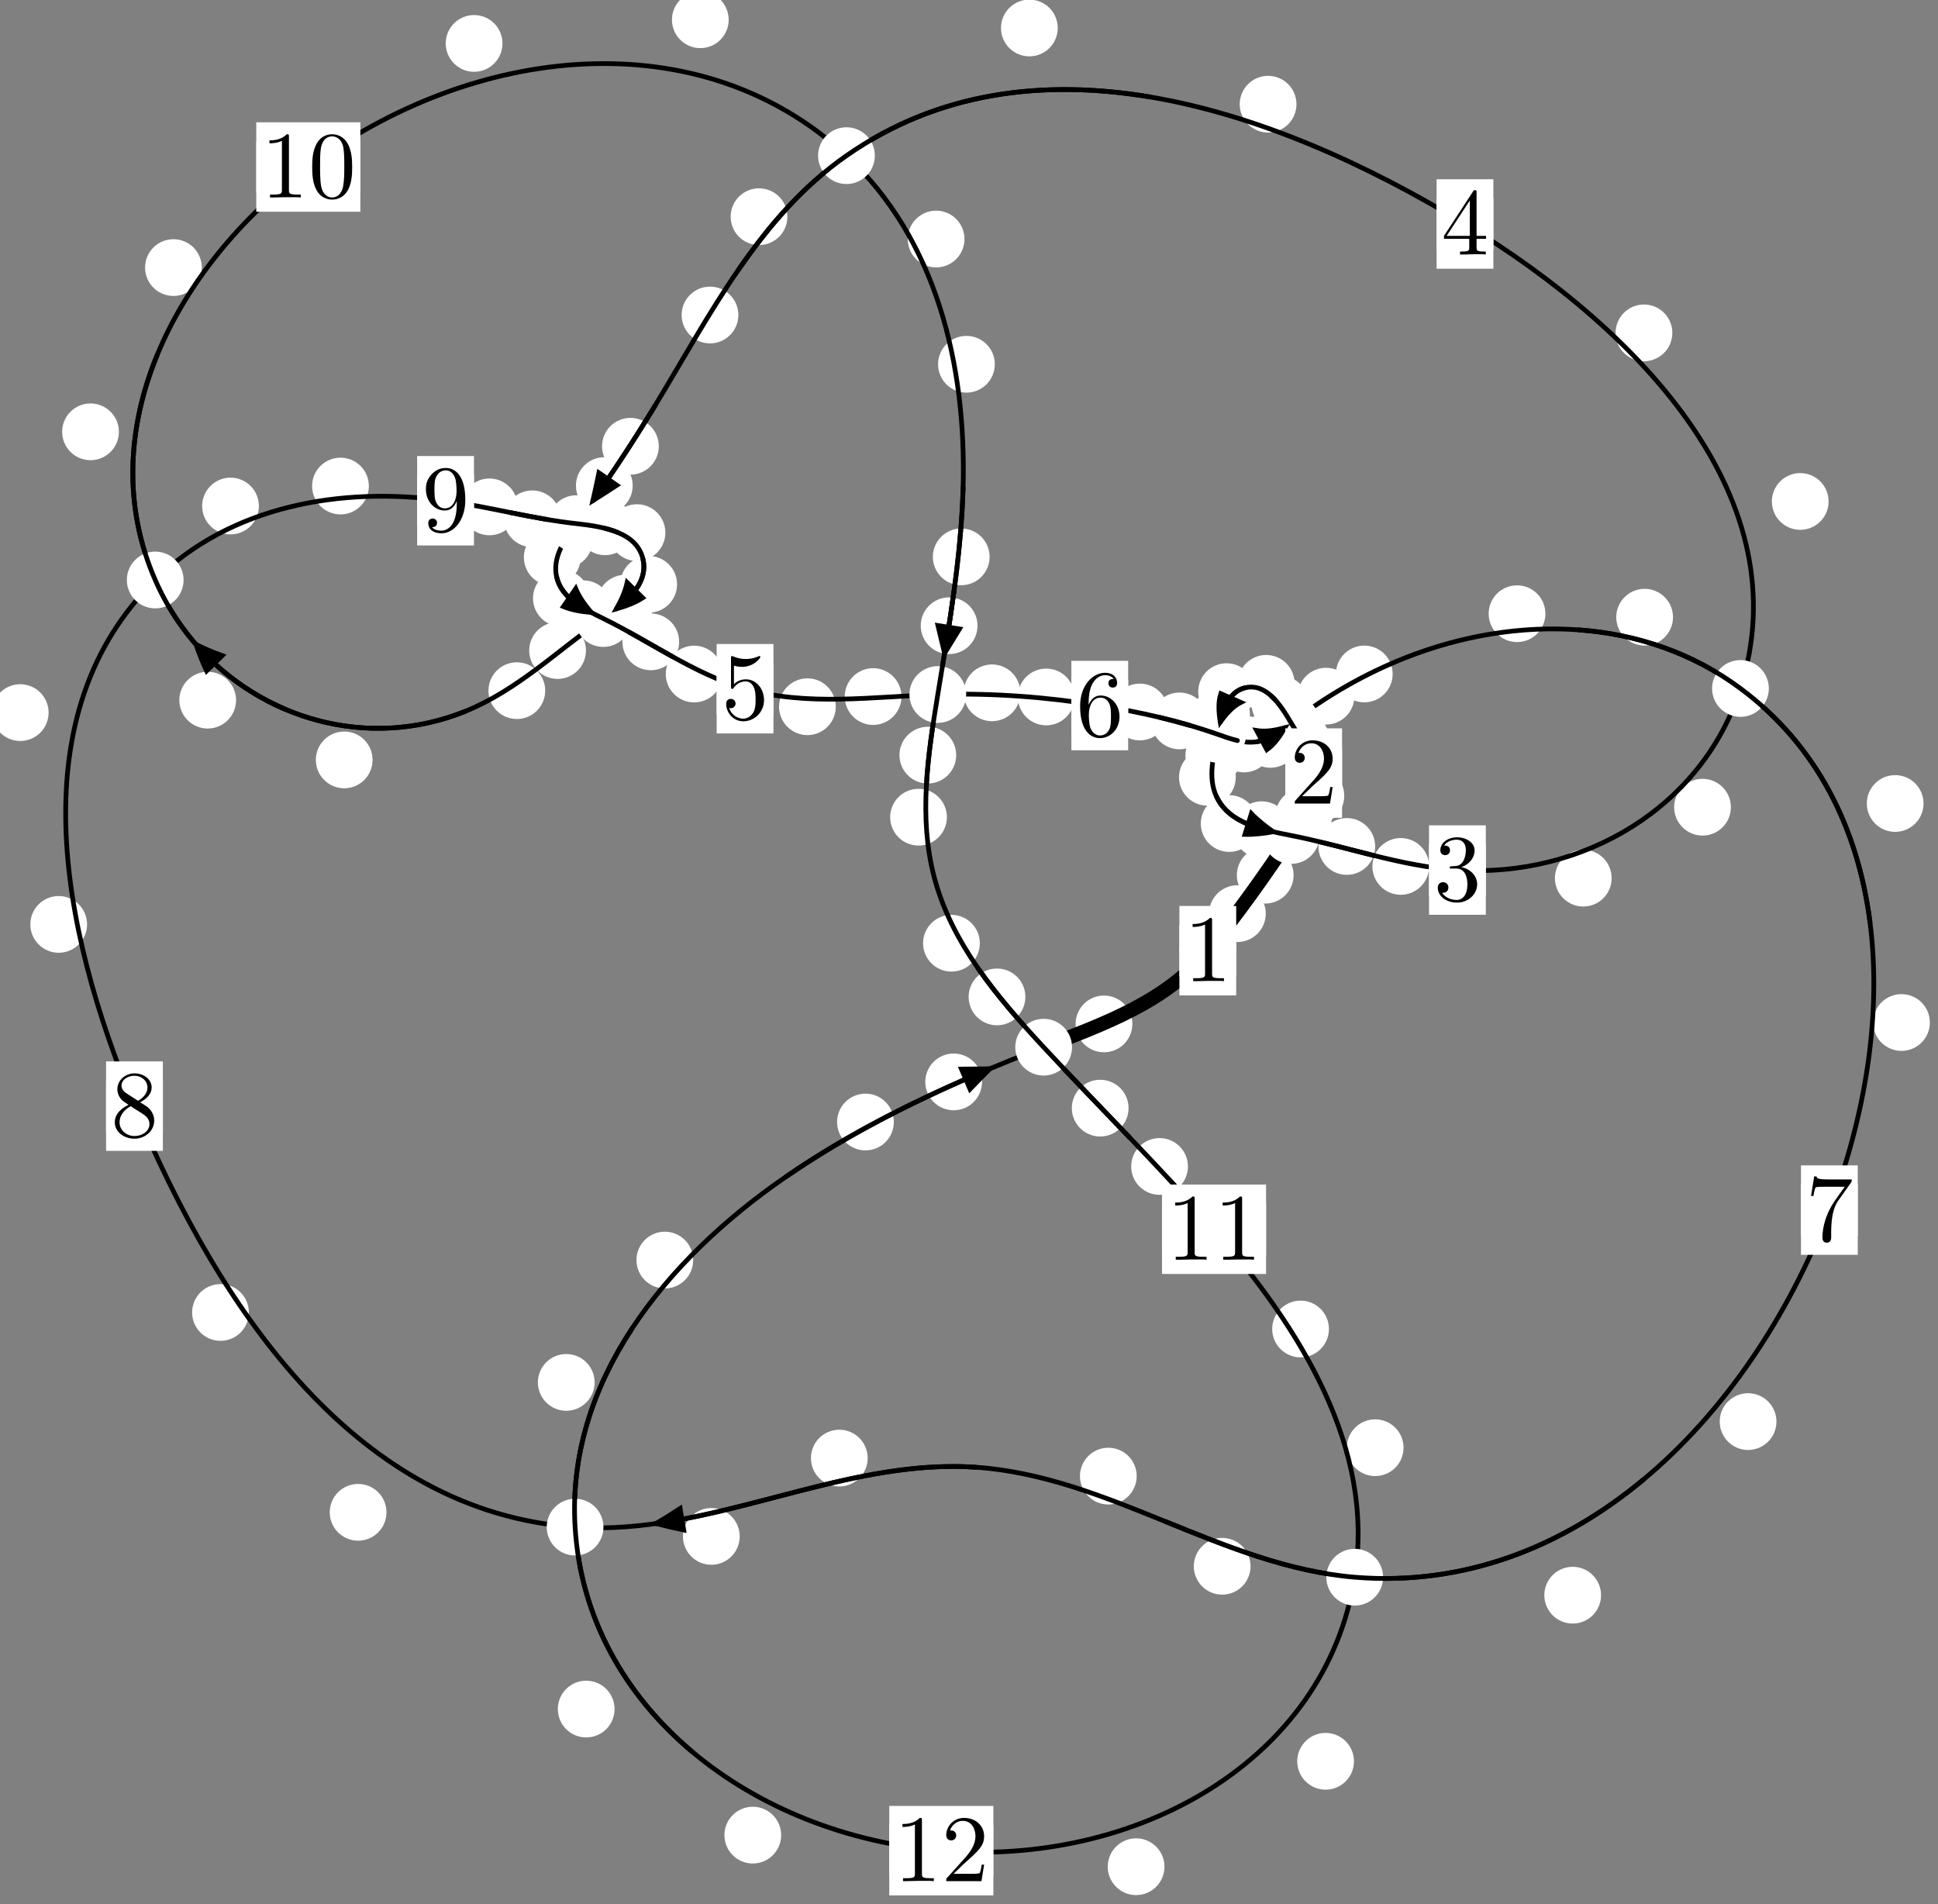 <?xml version="1.0"?>
<!-- Created by MetaPost 1.999 on 2021.07.06:0009 -->
<svg version="1.1" xmlns="http://www.w3.org/2000/svg" xmlns:xlink="http://www.w3.org/1999/xlink" width="204.133" height="200.542" viewBox="0 0 204.133 200.542">
<rect x="0" y="0" width="204.133" height="200.542" fill="#808080" stroke="none"/>
<!-- Original BoundingBox: -136.857269 -111.632538 67.275589 88.909241 -->
  <defs>
    <g transform="scale(0.01,0.01)" id="GLYPHcmr10_48">
      <path style="fill-rule: evenodd;" d="M460 -320C460 -400,455 -480,420 -554C374 -650,292 -666,250 -666C190 -666,117 -640,76 -547C44 -478,39 -400,39 -320C39 -245,43 -155,84 -79C127 2,200 22,249 22C303 22,379 1,423 -94C455 -163,460 -241,460 -320M249 -0C210 -0,151 -25,133 -121C122 -181,122 -273,122 -332C122 -396,122 -462,130 -516C149 -635,224 -644,249 -644C282 -644,348 -626,367 -527C377 -471,377 -395,377 -332C377 -257,377 -189,366 -125C351 -30,294 -0,249 -0"></path>
    </g>
    <g transform="scale(0.01,0.01)" id="GLYPHcmr10_49">
      <path style="fill-rule: evenodd;" d="M294 -640C294 -664,294 -666,271 -666C209 -602,121 -602,89 -602L89 -571C109 -571,168 -571,220 -597L220 -79C220 -43,217 -31,127 -31L95 -31L95 -0L257 -0L130 -3L217 -3L257 -3L297 -3L384 -3L419 -0L419 -31L387 -31C297 -31,294 -42,294 -79"></path>
    </g>
    <g transform="scale(0.01,0.01)" id="GLYPHcmr10_50">
      <path style="fill-rule: evenodd;" d="M127 -77L233 -180C389 -318,449 -372,449 -472C449 -586,359 -666,237 -666C124 -666,50 -574,50 -485C50 -429,100 -429,103 -429C120 -429,155 -441,155 -482C155 -508,137 -534,102 -534C94 -534,92 -534,89 -533C112 -598,166 -635,224 -635C315 -635,358 -554,358 -472C358 -392,308 -313,253 -251L61 -37C50 -26,50 -24,50 -0L421 -0L449 -174L424 -174C419 -144,412 -100,402 -85C395 -77,329 -77,307 -77"></path>
    </g>
    <g transform="scale(0.01,0.01)" id="GLYPHcmr10_51">
      <path style="fill-rule: evenodd;" d="M290 -352C372 -379,430 -449,430 -528C430 -610,342 -666,246 -666C145 -666,69 -606,69 -530C69 -497,91 -478,120 -478C151 -478,171 -500,171 -529C171 -579,124 -579,109 -579C140 -628,206 -641,242 -641C283 -641,338 -619,338 -529C338 -517,336 -459,310 -415C280 -367,246 -364,221 -363C213 -362,189 -360,182 -360C174 -359,167 -358,167 -348C167 -337,174 -337,191 -337L235 -337C317 -337,354 -269,354 -171C354 -35,285 -6,241 -6C198 -6,123 -23,88 -82C123 -77,154 -99,154 -137C154 -173,127 -193,98 -193C74 -193,42 -179,42 -135C42 -44,135 22,244 22C366 22,457 -69,457 -171C457 -253,394 -331,290 -352"></path>
    </g>
    <g transform="scale(0.01,0.01)" id="GLYPHcmr10_52">
      <path style="fill-rule: evenodd;" d="M294 -165L294 -78C294 -42,292 -31,218 -31L197 -31L197 -0L332 -0L238 -3L290 -3L332 -3L374 -3L427 -3L468 -0L468 -31L447 -31C373 -31,371 -42,371 -78L371 -165L471 -165L471 -196L371 -196L371 -651C371 -671,371 -677,355 -677C346 -677,343 -677,335 -665L28 -196L28 -165M300 -196L56 -196L300 -569"></path>
    </g>
    <g transform="scale(0.01,0.01)" id="GLYPHcmr10_53">
      <path style="fill-rule: evenodd;" d="M449 -201C449 -320,367 -420,259 -420C211 -420,168 -404,132 -369L132 -564C152 -558,185 -551,217 -551C340 -551,410 -642,410 -655C410 -661,407 -666,400 -666C399 -666,397 -666,392 -663C372 -654,323 -634,256 -634C216 -634,170 -641,123 -662C115 -665,113 -665,111 -665C101 -665,101 -657,101 -641L101 -345C101 -327,101 -319,115 -319C122 -319,124 -322,128 -328C139 -344,176 -398,257 -398C309 -398,334 -352,342 -334C358 -297,360 -258,360 -208C360 -173,360 -113,336 -71C312 -32,275 -6,229 -6C156 -6,99 -59,82 -118C85 -117,88 -116,99 -116C132 -116,149 -141,149 -165C149 -189,132 -214,99 -214C85 -214,50 -207,50 -161C50 -75,119 22,231 22C347 22,449 -74,449 -201"></path>
    </g>
    <g transform="scale(0.01,0.01)" id="GLYPHcmr10_54">
      <path style="fill-rule: evenodd;" d="M132 -328L132 -352C132 -605,256 -641,307 -641C331 -641,373 -635,395 -601C380 -601,340 -601,340 -556C340 -525,364 -510,386 -510C402 -510,432 -519,432 -558C432 -618,388 -666,305 -666C177 -666,42 -537,42 -316C42 -49,158 22,251 22C362 22,457 -72,457 -204C457 -331,368 -427,257 -427C189 -427,152 -376,132 -328M251 -6C188 -6,158 -66,152 -81C134 -128,134 -208,134 -226C134 -304,166 -404,256 -404C272 -404,318 -404,349 -342C367 -305,367 -254,367 -205C367 -157,367 -107,350 -71C320 -11,274 -6,251 -6"></path>
    </g>
    <g transform="scale(0.01,0.01)" id="GLYPHcmr10_55">
      <path style="fill-rule: evenodd;" d="M476 -609C485 -621,485 -623,485 -644L242 -644C120 -644,118 -657,114 -676L89 -676L56 -470L81 -470C84 -486,93 -549,106 -561C113 -567,191 -567,204 -567L411 -567C400 -551,321 -442,299 -409C209 -274,176 -135,176 -33C176 -23,176 22,222 22C268 22,268 -23,268 -33L268 -84C268 -139,271 -194,279 -248C283 -271,297 -357,341 -419"></path>
    </g>
    <g transform="scale(0.01,0.01)" id="GLYPHcmr10_56">
      <path style="fill-rule: evenodd;" d="M163 -457C117 -487,113 -521,113 -538C113 -599,178 -641,249 -641C322 -641,386 -589,386 -517C386 -460,347 -412,287 -377M309 -362C381 -399,430 -451,430 -517C430 -609,341 -666,250 -666C150 -666,69 -592,69 -499C69 -481,71 -436,113 -389C124 -377,161 -352,186 -335C128 -306,42 -250,42 -151C42 -45,144 22,249 22C362 22,457 -61,457 -168C457 -204,446 -249,408 -291C389 -312,373 -322,309 -362M209 -320L332 -242C360 -223,407 -193,407 -132C407 -58,332 -6,250 -6C164 -6,92 -68,92 -151C92 -209,124 -273,209 -320"></path>
    </g>
    <g transform="scale(0.01,0.01)" id="GLYPHcmr10_57">
      <path style="fill-rule: evenodd;" d="M367 -318L367 -286C367 -52,263 -6,205 -6C188 -6,134 -8,107 -42C151 -42,159 -71,159 -88C159 -119,135 -134,113 -134C97 -134,67 -125,67 -86C67 -19,121 22,206 22C335 22,457 -114,457 -329C457 -598,342 -666,253 -666C198 -666,149 -648,106 -603C65 -558,42 -516,42 -441C42 -316,130 -218,242 -218C303 -218,344 -260,367 -318M243 -241C227 -241,181 -241,150 -304C132 -341,132 -391,132 -440C132 -494,132 -541,153 -578C180 -628,218 -641,253 -641C299 -641,332 -607,349 -562C361 -530,365 -467,365 -421C365 -338,331 -241,243 -241"></path>
    </g>
  </defs>
  <path d="M133.326 96.229C133.326 95.436,133.011 94.676,132.451 94.116C131.89 93.555,131.13 93.24,130.337 93.24C129.545 93.24,128.785 93.555,128.224 94.116C127.664 94.676,127.349 95.436,127.349 96.229C127.349 97.022,127.664 97.782,128.224 98.342C128.785 98.903,129.545 99.218,130.337 99.218C131.13 99.218,131.89 98.903,132.451 98.342C133.011 97.782,133.326 97.022,133.326 96.229Z" style="fill: rgb(100%,100%,100%);stroke: none;"></path>
  <path d="M130.209 100.131C130.209 99.338,129.894 98.578,129.334 98.018C128.773 97.457,128.013 97.142,127.22 97.142C126.428 97.142,125.667 97.457,125.107 98.018C124.546 98.578,124.232 99.338,124.232 100.131C124.232 100.924,124.546 101.684,125.107 102.244C125.667 102.805,126.428 103.12,127.22 103.12C128.013 103.12,128.773 102.805,129.334 102.244C129.894 101.684,130.209 100.924,130.209 100.131Z" style="fill: rgb(100%,100%,100%);stroke: none;"></path>
  <path d="M140.304 85.988C140.304 85.195,139.989 84.435,139.429 83.874C138.868 83.314,138.108 82.999,137.315 82.999C136.523 82.999,135.762 83.314,135.202 83.874C134.641 84.435,134.327 85.195,134.327 85.988C134.327 86.78,134.641 87.541,135.202 88.101C135.762 88.662,136.523 88.977,137.315 88.977C138.108 88.977,138.868 88.662,139.429 88.101C139.989 87.541,140.304 86.78,140.304 85.988Z" style="fill: rgb(100%,100%,100%);stroke: none;"></path>
  <path d="M136.256 92.181C136.256 91.388,135.941 90.628,135.381 90.067C134.82 89.507,134.06 89.192,133.267 89.192C132.475 89.192,131.715 89.507,131.154 90.067C130.594 90.628,130.279 91.388,130.279 92.181C130.279 92.973,130.594 93.733,131.154 94.294C131.715 94.854,132.475 95.169,133.267 95.169C134.06 95.169,134.82 94.854,135.381 94.294C135.941 93.733,136.256 92.973,136.256 92.181Z" style="fill: rgb(100%,100%,100%);stroke: none;"></path>
  <path d="M141.169 79.474C141.169 78.681,140.854 77.921,140.294 77.36C139.733 76.8,138.973 76.485,138.18 76.485C137.388 76.485,136.628 76.8,136.067 77.36C135.507 77.921,135.192 78.681,135.192 79.474C135.192 80.266,135.507 81.027,136.067 81.587C136.628 82.148,137.388 82.462,138.18 82.462C138.973 82.462,139.733 82.148,140.294 81.587C140.854 81.027,141.169 80.266,141.169 79.474Z" style="fill: rgb(100%,100%,100%);stroke: none;"></path>
  <path d="M141.593 83.818C141.593 83.025,141.279 82.265,140.718 81.705C140.158 81.144,139.397 80.829,138.605 80.829C137.812 80.829,137.052 81.144,136.491 81.705C135.931 82.265,135.616 83.025,135.616 83.818C135.616 84.611,135.931 85.371,136.491 85.931C137.052 86.492,137.812 86.807,138.605 86.807C139.397 86.807,140.158 86.492,140.718 85.931C141.279 85.371,141.593 84.611,141.593 83.818Z" style="fill: rgb(100%,100%,100%);stroke: none;"></path>
  <path d="M137.813 74.144C137.813 73.351,137.498 72.591,136.938 72.031C136.377 71.47,135.617 71.155,134.825 71.155C134.032 71.155,133.272 71.47,132.711 72.031C132.151 72.591,131.836 73.351,131.836 74.144C131.836 74.937,132.151 75.697,132.711 76.257C133.272 76.818,134.032 77.133,134.825 77.133C135.617 77.133,136.377 76.818,136.938 76.257C137.498 75.697,137.813 74.937,137.813 74.144Z" style="fill: rgb(100%,100%,100%);stroke: none;"></path>
  <path d="M139.977 77.832C139.977 77.04,139.662 76.28,139.102 75.719C138.541 75.159,137.781 74.844,136.988 74.844C136.196 74.844,135.436 75.159,134.875 75.719C134.315 76.28,134 77.04,134 77.832C134 78.625,134.315 79.385,134.875 79.946C135.436 80.506,136.196 80.821,136.988 80.821C137.781 80.821,138.541 80.506,139.102 79.946C139.662 79.385,139.977 78.625,139.977 77.832Z" style="fill: rgb(100%,100%,100%);stroke: none;"></path>
  <path d="M132.189 72.848C132.189 72.056,131.874 71.296,131.314 70.735C130.753 70.175,129.993 69.86,129.2 69.86C128.408 69.86,127.648 70.175,127.087 70.735C126.527 71.296,126.212 72.056,126.212 72.848C126.212 73.641,126.527 74.401,127.087 74.962C127.648 75.522,128.408 75.837,129.2 75.837C129.993 75.837,130.753 75.522,131.314 74.962C131.874 74.401,132.189 73.641,132.189 72.848Z" style="fill: rgb(100%,100%,100%);stroke: none;"></path>
  <path d="M136.358 71.974C136.358 71.181,136.043 70.421,135.483 69.861C134.922 69.3,134.162 68.985,133.37 68.985C132.577 68.985,131.817 69.3,131.256 69.861C130.696 70.421,130.381 71.181,130.381 71.974C130.381 72.767,130.696 73.527,131.256 74.087C131.817 74.648,132.577 74.963,133.37 74.963C134.162 74.963,134.922 74.648,135.483 74.087C136.043 73.527,136.358 72.767,136.358 71.974Z" style="fill: rgb(100%,100%,100%);stroke: none;"></path>
  <path d="M130.839 79.557C130.839 78.765,130.525 78.005,129.964 77.444C129.404 76.884,128.643 76.569,127.851 76.569C127.058 76.569,126.298 76.884,125.737 77.444C125.177 78.005,124.862 78.765,124.862 79.557C124.862 80.35,125.177 81.11,125.737 81.671C126.298 82.231,127.058 82.546,127.851 82.546C128.643 82.546,129.404 82.231,129.964 81.671C130.525 81.11,130.839 80.35,130.839 79.557Z" style="fill: rgb(100%,100%,100%);stroke: none;"></path>
  <path d="M131.654 75.219C131.654 74.427,131.339 73.666,130.779 73.106C130.218 72.546,129.458 72.231,128.665 72.231C127.873 72.231,127.112 72.546,126.552 73.106C125.991 73.666,125.676 74.427,125.676 75.219C125.676 76.012,125.991 76.772,126.552 77.333C127.112 77.893,127.873 78.208,128.665 78.208C129.458 78.208,130.218 77.893,130.779 77.333C131.339 76.772,131.654 76.012,131.654 75.219Z" style="fill: rgb(100%,100%,100%);stroke: none;"></path>
  <path d="M132.46 86.738C132.46 85.946,132.145 85.185,131.584 84.625C131.024 84.064,130.264 83.75,129.471 83.75C128.678 83.75,127.918 84.064,127.358 84.625C126.797 85.185,126.482 85.946,126.482 86.738C126.482 87.531,126.797 88.291,127.358 88.852C127.918 89.412,128.678 89.727,129.471 89.727C130.264 89.727,131.024 89.412,131.584 88.852C132.145 88.291,132.46 87.531,132.46 86.738Z" style="fill: rgb(100%,100%,100%);stroke: none;"></path>
  <path d="M130.165 81.866C130.165 81.074,129.85 80.314,129.289 79.753C128.729 79.193,127.969 78.878,127.176 78.878C126.383 78.878,125.623 79.193,125.063 79.753C124.502 80.314,124.187 81.074,124.187 81.866C124.187 82.659,124.502 83.419,125.063 83.98C125.623 84.54,126.383 84.855,127.176 84.855C127.969 84.855,128.729 84.54,129.289 83.98C129.85 83.419,130.165 82.659,130.165 81.866Z" style="fill: rgb(100%,100%,100%);stroke: none;"></path>
  <path d="M144.85 89.154C144.85 88.361,144.535 87.601,143.974 87.041C143.414 86.48,142.654 86.165,141.861 86.165C141.068 86.165,140.308 86.48,139.748 87.041C139.187 87.601,138.872 88.361,138.872 89.154C138.872 89.947,139.187 90.707,139.748 91.267C140.308 91.828,141.068 92.143,141.861 92.143C142.654 92.143,143.414 91.828,143.974 91.267C144.535 90.707,144.85 89.947,144.85 89.154Z" style="fill: rgb(100%,100%,100%);stroke: none;"></path>
  <path d="M135.882 87.388C135.882 86.596,135.567 85.836,135.007 85.275C134.446 84.715,133.686 84.4,132.893 84.4C132.101 84.4,131.341 84.715,130.78 85.275C130.22 85.836,129.905 86.596,129.905 87.388C129.905 88.181,130.22 88.941,130.78 89.502C131.341 90.062,132.101 90.377,132.893 90.377C133.686 90.377,134.446 90.062,135.007 89.502C135.567 88.941,135.882 88.181,135.882 87.388Z" style="fill: rgb(100%,100%,100%);stroke: none;"></path>
  <path d="M169.759 92.491C169.759 91.699,169.444 90.938,168.883 90.378C168.323 89.817,167.563 89.502,166.77 89.502C165.977 89.502,165.217 89.817,164.657 90.378C164.096 90.938,163.781 91.699,163.781 92.491C163.781 93.284,164.096 94.044,164.657 94.605C165.217 95.165,165.977 95.48,166.77 95.48C167.563 95.48,168.323 95.165,168.883 94.605C169.444 94.044,169.759 93.284,169.759 92.491Z" style="fill: rgb(100%,100%,100%);stroke: none;"></path>
  <path d="M150.533 91.256C150.533 90.463,150.218 89.703,149.658 89.142C149.097 88.582,148.337 88.267,147.544 88.267C146.752 88.267,145.992 88.582,145.431 89.142C144.871 89.703,144.556 90.463,144.556 91.256C144.556 92.048,144.871 92.809,145.431 93.369C145.992 93.93,146.752 94.244,147.544 94.244C148.337 94.244,149.097 93.93,149.658 93.369C150.218 92.809,150.533 92.048,150.533 91.256Z" style="fill: rgb(100%,100%,100%);stroke: none;"></path>
  <path d="M192.609 52.817C192.609 52.024,192.295 51.264,191.734 50.703C191.174 50.143,190.413 49.828,189.621 49.828C188.828 49.828,188.068 50.143,187.507 50.703C186.947 51.264,186.632 52.024,186.632 52.817C186.632 53.609,186.947 54.37,187.507 54.93C188.068 55.491,188.828 55.805,189.621 55.805C190.413 55.805,191.174 55.491,191.734 54.93C192.295 54.37,192.609 53.609,192.609 52.817Z" style="fill: rgb(100%,100%,100%);stroke: none;"></path>
  <path d="M182.318 85.02C182.318 84.227,182.003 83.467,181.442 82.906C180.882 82.346,180.122 82.031,179.329 82.031C178.536 82.031,177.776 82.346,177.216 82.906C176.655 83.467,176.34 84.227,176.34 85.02C176.34 85.812,176.655 86.572,177.216 87.133C177.776 87.693,178.536 88.008,179.329 88.008C180.122 88.008,180.882 87.693,181.442 87.133C182.003 86.572,182.318 85.812,182.318 85.02Z" style="fill: rgb(100%,100%,100%);stroke: none;"></path>
  <path d="M136.559 10.976C136.559 10.184,136.244 9.423,135.684 8.863C135.123 8.302,134.363 7.988,133.57 7.988C132.778 7.988,132.017 8.302,131.457 8.863C130.896 9.423,130.581 10.184,130.581 10.976C130.581 11.769,130.896 12.529,131.457 13.09C132.017 13.65,132.778 13.965,133.57 13.965C134.363 13.965,135.123 13.65,135.684 13.09C136.244 12.529,136.559 11.769,136.559 10.976Z" style="fill: rgb(100%,100%,100%);stroke: none;"></path>
  <path d="M176.151 35.06C176.151 34.267,175.836 33.507,175.276 32.947C174.715 32.386,173.955 32.071,173.162 32.071C172.37 32.071,171.609 32.386,171.049 32.947C170.488 33.507,170.173 34.267,170.173 35.06C170.173 35.853,170.488 36.613,171.049 37.173C171.609 37.734,172.37 38.049,173.162 38.049C173.955 38.049,174.715 37.734,175.276 37.173C175.836 36.613,176.151 35.853,176.151 35.06Z" style="fill: rgb(100%,100%,100%);stroke: none;"></path>
  <path d="M82.938 22.824C82.938 22.031,82.624 21.271,82.063 20.71C81.503 20.15,80.742 19.835,79.95 19.835C79.157 19.835,78.397 20.15,77.836 20.71C77.276 21.271,76.961 22.031,76.961 22.824C76.961 23.616,77.276 24.377,77.836 24.937C78.397 25.498,79.157 25.812,79.95 25.812C80.742 25.812,81.503 25.498,82.063 24.937C82.624 24.377,82.938 23.616,82.938 22.824Z" style="fill: rgb(100%,100%,100%);stroke: none;"></path>
  <path d="M111.414 2.948C111.414 2.155,111.099 1.395,110.538 0.834C109.978 0.274,109.218 -0.041,108.425 -0.041C107.632 -0.041,106.872 0.274,106.312 0.834C105.751 1.395,105.436 2.155,105.436 2.948C105.436 3.74,105.751 4.5,106.312 5.061C106.872 5.621,107.632 5.936,108.425 5.936C109.218 5.936,109.978 5.621,110.538 5.061C111.099 4.5,111.414 3.74,111.414 2.948Z" style="fill: rgb(100%,100%,100%);stroke: none;"></path>
  <path d="M69.393 47.002C69.393 46.21,69.078 45.45,68.518 44.889C67.957 44.329,67.197 44.014,66.404 44.014C65.612 44.014,64.852 44.329,64.291 44.889C63.731 45.45,63.416 46.21,63.416 47.002C63.416 47.795,63.731 48.555,64.291 49.116C64.852 49.676,65.612 49.991,66.404 49.991C67.197 49.991,67.957 49.676,68.518 49.116C69.078 48.555,69.393 47.795,69.393 47.002Z" style="fill: rgb(100%,100%,100%);stroke: none;"></path>
  <path d="M77.774 33.179C77.774 32.386,77.459 31.626,76.898 31.066C76.338 30.505,75.578 30.19,74.785 30.19C73.992 30.19,73.232 30.505,72.672 31.066C72.111 31.626,71.796 32.386,71.796 33.179C71.796 33.972,72.111 34.732,72.672 35.292C73.232 35.853,73.992 36.168,74.785 36.168C75.578 36.168,76.338 35.853,76.898 35.292C77.459 34.732,77.774 33.972,77.774 33.179Z" style="fill: rgb(100%,100%,100%);stroke: none;"></path>
  <path d="M62.449 56.843C62.449 56.05,62.134 55.29,61.574 54.729C61.013 54.169,60.253 53.854,59.46 53.854C58.668 53.854,57.907 54.169,57.347 54.729C56.787 55.29,56.472 56.05,56.472 56.843C56.472 57.635,56.787 58.395,57.347 58.956C57.907 59.516,58.668 59.831,59.46 59.831C60.253 59.831,61.013 59.516,61.574 58.956C62.134 58.395,62.449 57.635,62.449 56.843Z" style="fill: rgb(100%,100%,100%);stroke: none;"></path>
  <path d="M66.642 51.147C66.642 50.354,66.327 49.594,65.767 49.034C65.206 48.473,64.446 48.158,63.653 48.158C62.861 48.158,62.101 48.473,61.54 49.034C60.98 49.594,60.665 50.354,60.665 51.147C60.665 51.94,60.98 52.7,61.54 53.26C62.101 53.821,62.861 54.136,63.653 54.136C64.446 54.136,65.206 53.821,65.767 53.26C66.327 52.7,66.642 51.94,66.642 51.147Z" style="fill: rgb(100%,100%,100%);stroke: none;"></path>
  <path d="M62.121 63.008C62.121 62.216,61.806 61.455,61.245 60.895C60.685 60.335,59.925 60.02,59.132 60.02C58.339 60.02,57.579 60.335,57.019 60.895C56.458 61.455,56.143 62.216,56.143 63.008C56.143 63.801,56.458 64.561,57.019 65.122C57.579 65.682,58.339 65.997,59.132 65.997C59.925 65.997,60.685 65.682,61.245 65.122C61.806 64.561,62.121 63.801,62.121 63.008Z" style="fill: rgb(100%,100%,100%);stroke: none;"></path>
  <path d="M61.158 58.707C61.158 57.914,60.843 57.154,60.283 56.594C59.722 56.033,58.962 55.718,58.17 55.718C57.377 55.718,56.617 56.033,56.056 56.594C55.496 57.154,55.181 57.914,55.181 58.707C55.181 59.5,55.496 60.26,56.056 60.82C56.617 61.381,57.377 61.696,58.17 61.696C58.962 61.696,59.722 61.381,60.283 60.82C60.843 60.26,61.158 59.5,61.158 58.707Z" style="fill: rgb(100%,100%,100%);stroke: none;"></path>
  <path d="M71.536 67.603C71.536 66.81,71.221 66.05,70.661 65.49C70.1 64.929,69.34 64.614,68.548 64.614C67.755 64.614,66.995 64.929,66.434 65.49C65.874 66.05,65.559 66.81,65.559 67.603C65.559 68.396,65.874 69.156,66.434 69.716C66.995 70.277,67.755 70.592,68.548 70.592C69.34 70.592,70.1 70.277,70.661 69.716C71.221 69.156,71.536 68.396,71.536 67.603Z" style="fill: rgb(100%,100%,100%);stroke: none;"></path>
  <path d="M64.433 64.115C64.433 63.323,64.118 62.562,63.558 62.002C62.997 61.441,62.237 61.127,61.444 61.127C60.652 61.127,59.891 61.441,59.331 62.002C58.771 62.562,58.456 63.323,58.456 64.115C58.456 64.908,58.771 65.668,59.331 66.229C59.891 66.789,60.652 67.104,61.444 67.104C62.237 67.104,62.997 66.789,63.558 66.229C64.118 65.668,64.433 64.908,64.433 64.115Z" style="fill: rgb(100%,100%,100%);stroke: none;"></path>
  <path d="M88.036 74.436C88.036 73.643,87.721 72.883,87.161 72.323C86.601 71.762,85.84 71.447,85.048 71.447C84.255 71.447,83.495 71.762,82.934 72.323C82.374 72.883,82.059 73.643,82.059 74.436C82.059 75.229,82.374 75.989,82.934 76.549C83.495 77.11,84.255 77.425,85.048 77.425C85.84 77.425,86.601 77.11,87.161 76.549C87.721 75.989,88.036 75.229,88.036 74.436Z" style="fill: rgb(100%,100%,100%);stroke: none;"></path>
  <path d="M76.104 70.993C76.104 70.201,75.79 69.441,75.229 68.88C74.669 68.32,73.908 68.005,73.116 68.005C72.323 68.005,71.563 68.32,71.002 68.88C70.442 69.441,70.127 70.201,70.127 70.993C70.127 71.786,70.442 72.546,71.002 73.107C71.563 73.667,72.323 73.982,73.116 73.982C73.908 73.982,74.669 73.667,75.229 73.107C75.79 72.546,76.104 71.786,76.104 70.993Z" style="fill: rgb(100%,100%,100%);stroke: none;"></path>
  <path d="M107.479 72.972C107.479 72.179,107.164 71.419,106.604 70.858C106.043 70.298,105.283 69.983,104.491 69.983C103.698 69.983,102.938 70.298,102.377 70.858C101.817 71.419,101.502 72.179,101.502 72.972C101.502 73.764,101.817 74.524,102.377 75.085C102.938 75.645,103.698 75.96,104.491 75.96C105.283 75.96,106.043 75.645,106.604 75.085C107.164 74.524,107.479 73.764,107.479 72.972Z" style="fill: rgb(100%,100%,100%);stroke: none;"></path>
  <path d="M94.956 73.365C94.956 72.573,94.641 71.812,94.08 71.252C93.52 70.692,92.76 70.377,91.967 70.377C91.174 70.377,90.414 70.692,89.853 71.252C89.293 71.812,88.978 72.573,88.978 73.365C88.978 74.158,89.293 74.918,89.853 75.479C90.414 76.039,91.174 76.354,91.967 76.354C92.76 76.354,93.52 76.039,94.08 75.479C94.641 74.918,94.956 74.158,94.956 73.365Z" style="fill: rgb(100%,100%,100%);stroke: none;"></path>
  <path d="M123.047 74.99C123.047 74.197,122.732 73.437,122.172 72.877C121.611 72.316,120.851 72.001,120.058 72.001C119.266 72.001,118.505 72.316,117.945 72.877C117.384 73.437,117.07 74.197,117.07 74.99C117.07 75.783,117.384 76.543,117.945 77.103C118.505 77.664,119.266 77.979,120.058 77.979C120.851 77.979,121.611 77.664,122.172 77.103C122.732 76.543,123.047 75.783,123.047 74.99Z" style="fill: rgb(100%,100%,100%);stroke: none;"></path>
  <path d="M113.189 73.407C113.189 72.615,112.874 71.854,112.313 71.294C111.753 70.734,110.993 70.419,110.2 70.419C109.407 70.419,108.647 70.734,108.087 71.294C107.526 71.854,107.211 72.615,107.211 73.407C107.211 74.2,107.526 74.96,108.087 75.521C108.647 76.081,109.407 76.396,110.2 76.396C110.993 76.396,111.753 76.081,112.313 75.521C112.874 74.96,113.189 74.2,113.189 73.407Z" style="fill: rgb(100%,100%,100%);stroke: none;"></path>
  <path d="M132.62 77.824C132.62 77.031,132.305 76.271,131.745 75.711C131.184 75.15,130.424 74.835,129.632 74.835C128.839 74.835,128.079 75.15,127.518 75.711C126.958 76.271,126.643 77.031,126.643 77.824C126.643 78.617,126.958 79.377,127.518 79.937C128.079 80.498,128.839 80.813,129.632 80.813C130.424 80.813,131.184 80.498,131.745 79.937C132.305 79.377,132.62 78.617,132.62 77.824Z" style="fill: rgb(100%,100%,100%);stroke: none;"></path>
  <path d="M127.224 75.93C127.224 75.137,126.909 74.377,126.348 73.817C125.788 73.256,125.028 72.941,124.235 72.941C123.442 72.941,122.682 73.256,122.122 73.817C121.561 74.377,121.246 75.137,121.246 75.93C121.246 76.723,121.561 77.483,122.122 78.044C122.682 78.604,123.442 78.919,124.235 78.919C125.028 78.919,125.788 78.604,126.348 78.044C126.909 77.483,127.224 76.723,127.224 75.93Z" style="fill: rgb(100%,100%,100%);stroke: none;"></path>
  <path d="M136.805 77.875C136.805 77.082,136.49 76.322,135.929 75.762C135.369 75.201,134.609 74.886,133.816 74.886C133.023 74.886,132.263 75.201,131.703 75.762C131.142 76.322,130.827 77.082,130.827 77.875C130.827 78.668,131.142 79.428,131.703 79.988C132.263 80.549,133.023 80.864,133.816 80.864C134.609 80.864,135.369 80.549,135.929 79.988C136.49 79.428,136.805 78.668,136.805 77.875Z" style="fill: rgb(100%,100%,100%);stroke: none;"></path>
  <path d="M134.023 78.36C134.023 77.567,133.708 76.807,133.147 76.246C132.587 75.686,131.827 75.371,131.034 75.371C130.241 75.371,129.481 75.686,128.921 76.246C128.36 76.807,128.045 77.567,128.045 78.36C128.045 79.152,128.36 79.913,128.921 80.473C129.481 81.034,130.241 81.348,131.034 81.348C131.827 81.348,132.587 81.034,133.147 80.473C133.708 79.913,134.023 79.152,134.023 78.36Z" style="fill: rgb(100%,100%,100%);stroke: none;"></path>
  <path d="M142.664 73.324C142.664 72.532,142.349 71.772,141.788 71.211C141.228 70.651,140.468 70.336,139.675 70.336C138.882 70.336,138.122 70.651,137.562 71.211C137.001 71.772,136.686 72.532,136.686 73.324C136.686 74.117,137.001 74.877,137.562 75.438C138.122 75.998,138.882 76.313,139.675 76.313C140.468 76.313,141.228 75.998,141.788 75.438C142.349 74.877,142.664 74.117,142.664 73.324Z" style="fill: rgb(100%,100%,100%);stroke: none;"></path>
  <path d="M137.903 76.982C137.903 76.189,137.588 75.429,137.028 74.868C136.467 74.308,135.707 73.993,134.914 73.993C134.122 73.993,133.361 74.308,132.801 74.868C132.241 75.429,131.926 76.189,131.926 76.982C131.926 77.774,132.241 78.534,132.801 79.095C133.361 79.655,134.122 79.97,134.914 79.97C135.707 79.97,136.467 79.655,137.028 79.095C137.588 78.534,137.903 77.774,137.903 76.982Z" style="fill: rgb(100%,100%,100%);stroke: none;"></path>
  <path d="M162.78 64.639C162.78 63.847,162.465 63.086,161.905 62.526C161.344 61.965,160.584 61.651,159.791 61.651C158.999 61.651,158.239 61.965,157.678 62.526C157.118 63.086,156.803 63.847,156.803 64.639C156.803 65.432,157.118 66.192,157.678 66.753C158.239 67.313,158.999 67.628,159.791 67.628C160.584 67.628,161.344 67.313,161.905 66.753C162.465 66.192,162.78 65.432,162.78 64.639Z" style="fill: rgb(100%,100%,100%);stroke: none;"></path>
  <path d="M146.691 70.986C146.691 70.193,146.376 69.433,145.816 68.873C145.255 68.312,144.495 67.997,143.703 67.997C142.91 67.997,142.15 68.312,141.589 68.873C141.029 69.433,140.714 70.193,140.714 70.986C140.714 71.779,141.029 72.539,141.589 73.099C142.15 73.66,142.91 73.975,143.703 73.975C144.495 73.975,145.255 73.66,145.816 73.099C146.376 72.539,146.691 71.779,146.691 70.986Z" style="fill: rgb(100%,100%,100%);stroke: none;"></path>
  <path d="M202.61 84.629C202.61 83.837,202.295 83.076,201.735 82.516C201.174 81.955,200.414 81.64,199.621 81.64C198.829 81.64,198.069 81.955,197.508 82.516C196.948 83.076,196.633 83.837,196.633 84.629C196.633 85.422,196.948 86.182,197.508 86.743C198.069 87.303,198.829 87.618,199.621 87.618C200.414 87.618,201.174 87.303,201.735 86.743C202.295 86.182,202.61 85.422,202.61 84.629Z" style="fill: rgb(100%,100%,100%);stroke: none;"></path>
  <path d="M176.221 65.008C176.221 64.215,175.906 63.455,175.345 62.895C174.785 62.334,174.025 62.019,173.232 62.019C172.439 62.019,171.679 62.334,171.119 62.895C170.558 63.455,170.243 64.215,170.243 65.008C170.243 65.801,170.558 66.561,171.119 67.121C171.679 67.682,172.439 67.997,173.232 67.997C174.025 67.997,174.785 67.682,175.345 67.121C175.906 66.561,176.221 65.801,176.221 65.008Z" style="fill: rgb(100%,100%,100%);stroke: none;"></path>
  <path d="M187.117 149.731C187.117 148.938,186.802 148.178,186.242 147.617C185.681 147.057,184.921 146.742,184.128 146.742C183.336 146.742,182.576 147.057,182.015 147.617C181.455 148.178,181.14 148.938,181.14 149.731C181.14 150.523,181.455 151.284,182.015 151.844C182.576 152.404,183.336 152.719,184.128 152.719C184.921 152.719,185.681 152.404,186.242 151.844C186.802 151.284,187.117 150.523,187.117 149.731Z" style="fill: rgb(100%,100%,100%);stroke: none;"></path>
  <path d="M203.276 107.697C203.276 106.904,202.961 106.144,202.4 105.583C201.84 105.023,201.08 104.708,200.287 104.708C199.494 104.708,198.734 105.023,198.174 105.583C197.613 106.144,197.298 106.904,197.298 107.697C197.298 108.489,197.613 109.249,198.174 109.81C198.734 110.37,199.494 110.685,200.287 110.685C201.08 110.685,201.84 110.37,202.4 109.81C202.961 109.249,203.276 108.489,203.276 107.697Z" style="fill: rgb(100%,100%,100%);stroke: none;"></path>
  <path d="M131.722 164.969C131.722 164.177,131.407 163.416,130.847 162.856C130.286 162.296,129.526 161.981,128.734 161.981C127.941 161.981,127.181 162.296,126.62 162.856C126.06 163.416,125.745 164.177,125.745 164.969C125.745 165.762,126.06 166.522,126.62 167.083C127.181 167.643,127.941 167.958,128.734 167.958C129.526 167.958,130.286 167.643,130.847 167.083C131.407 166.522,131.722 165.762,131.722 164.969Z" style="fill: rgb(100%,100%,100%);stroke: none;"></path>
  <path d="M168.643 168.014C168.643 167.222,168.329 166.461,167.768 165.901C167.208 165.34,166.447 165.025,165.655 165.025C164.862 165.025,164.102 165.34,163.541 165.901C162.981 166.461,162.666 167.222,162.666 168.014C162.666 168.807,162.981 169.567,163.541 170.128C164.102 170.688,164.862 171.003,165.655 171.003C166.447 171.003,167.208 170.688,167.768 170.128C168.329 169.567,168.643 168.807,168.643 168.014Z" style="fill: rgb(100%,100%,100%);stroke: none;"></path>
  <path d="M91.394 153.575C91.394 152.782,91.079 152.022,90.519 151.461C89.958 150.901,89.198 150.586,88.405 150.586C87.613 150.586,86.853 150.901,86.292 151.461C85.732 152.022,85.417 152.782,85.417 153.575C85.417 154.367,85.732 155.127,86.292 155.688C86.853 156.248,87.613 156.563,88.405 156.563C89.198 156.563,89.958 156.248,90.519 155.688C91.079 155.127,91.394 154.367,91.394 153.575Z" style="fill: rgb(100%,100%,100%);stroke: none;"></path>
  <path d="M119.73 155.472C119.73 154.68,119.416 153.919,118.855 153.359C118.295 152.798,117.534 152.484,116.742 152.484C115.949 152.484,115.189 152.798,114.628 153.359C114.068 153.919,113.753 154.68,113.753 155.472C113.753 156.265,114.068 157.025,114.628 157.586C115.189 158.146,115.949 158.461,116.742 158.461C117.534 158.461,118.295 158.146,118.855 157.586C119.416 157.025,119.73 156.265,119.73 155.472Z" style="fill: rgb(100%,100%,100%);stroke: none;"></path>
  <path d="M40.709 159.286C40.709 158.493,40.394 157.733,39.834 157.172C39.273 156.612,38.513 156.297,37.721 156.297C36.928 156.297,36.168 156.612,35.607 157.172C35.047 157.733,34.732 158.493,34.732 159.286C34.732 160.078,35.047 160.838,35.607 161.399C36.168 161.959,36.928 162.274,37.721 162.274C38.513 162.274,39.273 161.959,39.834 161.399C40.394 160.838,40.709 160.078,40.709 159.286Z" style="fill: rgb(100%,100%,100%);stroke: none;"></path>
  <path d="M77.915 161.823C77.915 161.03,77.6 160.27,77.039 159.709C76.479 159.149,75.719 158.834,74.926 158.834C74.133 158.834,73.373 159.149,72.813 159.709C72.252 160.27,71.937 161.03,71.937 161.823C71.937 162.615,72.252 163.375,72.813 163.936C73.373 164.496,74.133 164.811,74.926 164.811C75.719 164.811,76.479 164.496,77.039 163.936C77.6 163.375,77.915 162.615,77.915 161.823Z" style="fill: rgb(100%,100%,100%);stroke: none;"></path>
  <path d="M9.172 97.361C9.172 96.569,8.857 95.809,8.296 95.248C7.736 94.688,6.976 94.373,6.183 94.373C5.39 94.373,4.63 94.688,4.07 95.248C3.509 95.809,3.194 96.569,3.194 97.361C3.194 98.154,3.509 98.914,4.07 99.475C4.63 100.035,5.39 100.35,6.183 100.35C6.976 100.35,7.736 100.035,8.296 99.475C8.857 98.914,9.172 98.154,9.172 97.361Z" style="fill: rgb(100%,100%,100%);stroke: none;"></path>
  <path d="M26.214 138.237C26.214 137.444,25.899 136.684,25.338 136.123C24.778 135.563,24.018 135.248,23.225 135.248C22.432 135.248,21.672 135.563,21.112 136.123C20.551 136.684,20.236 137.444,20.236 138.237C20.236 139.029,20.551 139.789,21.112 140.35C21.672 140.91,22.432 141.225,23.225 141.225C24.018 141.225,24.778 140.91,25.338 140.35C25.899 139.789,26.214 139.029,26.214 138.237Z" style="fill: rgb(100%,100%,100%);stroke: none;"></path>
  <path d="M27.27 53.296C27.27 52.504,26.955 51.743,26.394 51.183C25.834 50.623,25.074 50.308,24.281 50.308C23.488 50.308,22.728 50.623,22.168 51.183C21.607 51.743,21.292 52.504,21.292 53.296C21.292 54.089,21.607 54.849,22.168 55.41C22.728 55.97,23.488 56.285,24.281 56.285C25.074 56.285,25.834 55.97,26.394 55.41C26.955 54.849,27.27 54.089,27.27 53.296Z" style="fill: rgb(100%,100%,100%);stroke: none;"></path>
  <path d="M5.12 75.056C5.12 74.263,4.805 73.503,4.245 72.942C3.684 72.382,2.924 72.067,2.131 72.067C1.339 72.067,0.579 72.382,0.018 72.942C-0.542 73.503,-0.857 74.263,-0.857 75.056C-0.857 75.848,-0.542 76.608,0.018 77.169C0.579 77.729,1.339 78.044,2.131 78.044C2.924 78.044,3.684 77.729,4.245 77.169C4.805 76.608,5.12 75.848,5.12 75.056Z" style="fill: rgb(100%,100%,100%);stroke: none;"></path>
  <path d="M54.54 53.387C54.54 52.594,54.225 51.834,53.665 51.274C53.104 50.713,52.344 50.398,51.551 50.398C50.759 50.398,49.998 50.713,49.438 51.274C48.878 51.834,48.563 52.594,48.563 53.387C48.563 54.18,48.878 54.94,49.438 55.501C49.998 56.061,50.759 56.376,51.551 56.376C52.344 56.376,53.104 56.061,53.665 55.501C54.225 54.94,54.54 54.18,54.54 53.387Z" style="fill: rgb(100%,100%,100%);stroke: none;"></path>
  <path d="M38.852 51.192C38.852 50.4,38.537 49.639,37.977 49.079C37.416 48.519,36.656 48.204,35.863 48.204C35.071 48.204,34.311 48.519,33.75 49.079C33.19 49.639,32.875 50.4,32.875 51.192C32.875 51.985,33.19 52.745,33.75 53.306C34.311 53.866,35.071 54.181,35.863 54.181C36.656 54.181,37.416 53.866,37.977 53.306C38.537 52.745,38.852 51.985,38.852 51.192Z" style="fill: rgb(100%,100%,100%);stroke: none;"></path>
  <path d="M66.723 55.482C66.723 54.69,66.408 53.93,65.848 53.369C65.287 52.809,64.527 52.494,63.734 52.494C62.942 52.494,62.181 52.809,61.621 53.369C61.06 53.93,60.745 54.69,60.745 55.482C60.745 56.275,61.06 57.035,61.621 57.596C62.181 58.156,62.942 58.471,63.734 58.471C64.527 58.471,65.287 58.156,65.848 57.596C66.408 57.035,66.723 56.275,66.723 55.482Z" style="fill: rgb(100%,100%,100%);stroke: none;"></path>
  <path d="M59.058 54.644C59.058 53.851,58.743 53.091,58.183 52.53C57.622 51.97,56.862 51.655,56.069 51.655C55.277 51.655,54.516 51.97,53.956 52.53C53.395 53.091,53.08 53.851,53.08 54.644C53.08 55.436,53.395 56.196,53.956 56.757C54.516 57.317,55.277 57.632,56.069 57.632C56.862 57.632,57.622 57.317,58.183 56.757C58.743 56.196,59.058 55.436,59.058 54.644Z" style="fill: rgb(100%,100%,100%);stroke: none;"></path>
  <path d="M71.315 61.545C71.315 60.753,71 59.992,70.439 59.432C69.879 58.871,69.119 58.557,68.326 58.557C67.533 58.557,66.773 58.871,66.213 59.432C65.652 59.992,65.337 60.753,65.337 61.545C65.337 62.338,65.652 63.098,66.213 63.659C66.773 64.219,67.533 64.534,68.326 64.534C69.119 64.534,69.879 64.219,70.439 63.659C71 63.098,71.315 62.338,71.315 61.545Z" style="fill: rgb(100%,100%,100%);stroke: none;"></path>
  <path d="M70.083 56.099C70.083 55.307,69.768 54.547,69.208 53.986C68.647 53.426,67.887 53.111,67.094 53.111C66.302 53.111,65.541 53.426,64.981 53.986C64.421 54.547,64.106 55.307,64.106 56.099C64.106 56.892,64.421 57.652,64.981 58.213C65.541 58.773,66.302 59.088,67.094 59.088C67.887 59.088,68.647 58.773,69.208 58.213C69.768 57.652,70.083 56.892,70.083 56.099Z" style="fill: rgb(100%,100%,100%);stroke: none;"></path>
  <path d="M61.72 68.518C61.72 67.725,61.405 66.965,60.844 66.405C60.284 65.844,59.524 65.529,58.731 65.529C57.938 65.529,57.178 65.844,56.618 66.405C56.057 66.965,55.742 67.725,55.742 68.518C55.742 69.311,56.057 70.071,56.618 70.631C57.178 71.192,57.938 71.507,58.731 71.507C59.524 71.507,60.284 71.192,60.844 70.631C61.405 70.071,61.72 69.311,61.72 68.518Z" style="fill: rgb(100%,100%,100%);stroke: none;"></path>
  <path d="M68.853 63.527C68.853 62.734,68.539 61.974,67.978 61.413C67.418 60.853,66.657 60.538,65.865 60.538C65.072 60.538,64.312 60.853,63.751 61.413C63.191 61.974,62.876 62.734,62.876 63.527C62.876 64.319,63.191 65.079,63.751 65.64C64.312 66.2,65.072 66.515,65.865 66.515C66.657 66.515,67.418 66.2,67.978 65.64C68.539 65.079,68.853 64.319,68.853 63.527Z" style="fill: rgb(100%,100%,100%);stroke: none;"></path>
  <path d="M39.245 80.037C39.245 79.244,38.93 78.484,38.37 77.924C37.809 77.363,37.049 77.048,36.257 77.048C35.464 77.048,34.704 77.363,34.143 77.924C33.583 78.484,33.268 79.244,33.268 80.037C33.268 80.83,33.583 81.59,34.143 82.15C34.704 82.711,35.464 83.026,36.257 83.026C37.049 83.026,37.809 82.711,38.37 82.15C38.93 81.59,39.245 80.83,39.245 80.037Z" style="fill: rgb(100%,100%,100%);stroke: none;"></path>
  <path d="M57.428 72.743C57.428 71.95,57.113 71.19,56.553 70.63C55.992 70.069,55.232 69.754,54.439 69.754C53.647 69.754,52.886 70.069,52.326 70.63C51.765 71.19,51.451 71.95,51.451 72.743C51.451 73.536,51.765 74.296,52.326 74.856C52.886 75.417,53.647 75.732,54.439 75.732C55.232 75.732,55.992 75.417,56.553 74.856C57.113 74.296,57.428 73.536,57.428 72.743Z" style="fill: rgb(100%,100%,100%);stroke: none;"></path>
  <path d="M12.523 45.482C12.523 44.689,12.208 43.929,11.647 43.369C11.087 42.808,10.327 42.493,9.534 42.493C8.741 42.493,7.981 42.808,7.421 43.369C6.86 43.929,6.545 44.689,6.545 45.482C6.545 46.275,6.86 47.035,7.421 47.595C7.981 48.156,8.741 48.471,9.534 48.471C10.327 48.471,11.087 48.156,11.647 47.595C12.208 47.035,12.523 46.275,12.523 45.482Z" style="fill: rgb(100%,100%,100%);stroke: none;"></path>
  <path d="M24.865 73.745C24.865 72.952,24.55 72.192,23.99 71.632C23.43 71.071,22.669 70.756,21.877 70.756C21.084 70.756,20.324 71.071,19.763 71.632C19.203 72.192,18.888 72.952,18.888 73.745C18.888 74.538,19.203 75.298,19.763 75.858C20.324 76.419,21.084 76.734,21.877 76.734C22.669 76.734,23.43 76.419,23.99 75.858C24.55 75.298,24.865 74.538,24.865 73.745Z" style="fill: rgb(100%,100%,100%);stroke: none;"></path>
  <path d="M52.926 4.574C52.926 3.781,52.611 3.021,52.051 2.461C51.49 1.9,50.73 1.585,49.937 1.585C49.145 1.585,48.384 1.9,47.824 2.461C47.263 3.021,46.949 3.781,46.949 4.574C46.949 5.367,47.263 6.127,47.824 6.687C48.384 7.248,49.145 7.563,49.937 7.563C50.73 7.563,51.49 7.248,52.051 6.687C52.611 6.127,52.926 5.367,52.926 4.574Z" style="fill: rgb(100%,100%,100%);stroke: none;"></path>
  <path d="M21.256 28.183C21.256 27.391,20.941 26.631,20.381 26.07C19.821 25.51,19.06 25.195,18.268 25.195C17.475 25.195,16.715 25.51,16.154 26.07C15.594 26.631,15.279 27.391,15.279 28.183C15.279 28.976,15.594 29.736,16.154 30.297C16.715 30.857,17.475 31.172,18.268 31.172C19.06 31.172,19.821 30.857,20.381 30.297C20.941 29.736,21.256 28.976,21.256 28.183Z" style="fill: rgb(100%,100%,100%);stroke: none;"></path>
  <path d="M101.591 25.176C101.591 24.383,101.276 23.623,100.716 23.063C100.155 22.502,99.395 22.187,98.603 22.187C97.81 22.187,97.05 22.502,96.489 23.063C95.929 23.623,95.614 24.383,95.614 25.176C95.614 25.969,95.929 26.729,96.489 27.289C97.05 27.85,97.81 28.165,98.603 28.165C99.395 28.165,100.155 27.85,100.716 27.289C101.276 26.729,101.591 25.969,101.591 25.176Z" style="fill: rgb(100%,100%,100%);stroke: none;"></path>
  <path d="M76.754 2.079C76.754 1.287,76.439 0.527,75.879 -0.034C75.318 -0.594,74.558 -0.909,73.765 -0.909C72.973 -0.909,72.212 -0.594,71.652 -0.034C71.092 0.527,70.777 1.287,70.777 2.079C70.777 2.872,71.092 3.632,71.652 4.193C72.212 4.753,72.973 5.068,73.765 5.068C74.558 5.068,75.318 4.753,75.879 4.193C76.439 3.632,76.754 2.872,76.754 2.079Z" style="fill: rgb(100%,100%,100%);stroke: none;"></path>
  <path d="M104.237 58.652C104.237 57.859,103.922 57.099,103.361 56.538C102.801 55.978,102.041 55.663,101.248 55.663C100.455 55.663,99.695 55.978,99.135 56.538C98.574 57.099,98.259 57.859,98.259 58.652C98.259 59.444,98.574 60.204,99.135 60.765C99.695 61.325,100.455 61.64,101.248 61.64C102.041 61.64,102.801 61.325,103.361 60.765C103.922 60.204,104.237 59.444,104.237 58.652Z" style="fill: rgb(100%,100%,100%);stroke: none;"></path>
  <path d="M104.785 38.367C104.785 37.574,104.47 36.814,103.91 36.253C103.349 35.693,102.589 35.378,101.796 35.378C101.004 35.378,100.244 35.693,99.683 36.253C99.123 36.814,98.808 37.574,98.808 38.367C98.808 39.159,99.123 39.919,99.683 40.48C100.244 41.04,101.004 41.355,101.796 41.355C102.589 41.355,103.349 41.04,103.91 40.48C104.47 39.919,104.785 39.159,104.785 38.367Z" style="fill: rgb(100%,100%,100%);stroke: none;"></path>
  <path d="M100.718 79.535C100.718 78.742,100.403 77.982,99.842 77.422C99.282 76.861,98.522 76.546,97.729 76.546C96.936 76.546,96.176 76.861,95.616 77.422C95.055 77.982,94.74 78.742,94.74 79.535C94.74 80.328,95.055 81.088,95.616 81.648C96.176 82.209,96.936 82.524,97.729 82.524C98.522 82.524,99.282 82.209,99.842 81.648C100.403 81.088,100.718 80.328,100.718 79.535Z" style="fill: rgb(100%,100%,100%);stroke: none;"></path>
  <path d="M102.962 65.905C102.962 65.113,102.647 64.352,102.086 63.792C101.526 63.231,100.766 62.917,99.973 62.917C99.18 62.917,98.42 63.231,97.86 63.792C97.299 64.352,96.984 65.113,96.984 65.905C96.984 66.698,97.299 67.458,97.86 68.019C98.42 68.579,99.18 68.894,99.973 68.894C100.766 68.894,101.526 68.579,102.086 68.019C102.647 67.458,102.962 66.698,102.962 65.905Z" style="fill: rgb(100%,100%,100%);stroke: none;"></path>
  <path d="M103.207 99.346C103.207 98.553,102.892 97.793,102.332 97.233C101.771 96.672,101.011 96.357,100.218 96.357C99.426 96.357,98.665 96.672,98.105 97.233C97.544 97.793,97.23 98.553,97.23 99.346C97.23 100.139,97.544 100.899,98.105 101.459C98.665 102.02,99.426 102.335,100.218 102.335C101.011 102.335,101.771 102.02,102.332 101.459C102.892 100.899,103.207 100.139,103.207 99.346Z" style="fill: rgb(100%,100%,100%);stroke: none;"></path>
  <path d="M99.738 86.071C99.738 85.278,99.424 84.518,98.863 83.957C98.303 83.397,97.542 83.082,96.75 83.082C95.957 83.082,95.197 83.397,94.636 83.957C94.076 84.518,93.761 85.278,93.761 86.071C93.761 86.863,94.076 87.623,94.636 88.184C95.197 88.744,95.957 89.059,96.75 89.059C97.542 89.059,98.303 88.744,98.863 88.184C99.424 87.623,99.738 86.863,99.738 86.071Z" style="fill: rgb(100%,100%,100%);stroke: none;"></path>
  <path d="M118.874 116.714C118.874 115.922,118.559 115.162,117.999 114.601C117.438 114.041,116.678 113.726,115.885 113.726C115.093 113.726,114.333 114.041,113.772 114.601C113.212 115.162,112.897 115.922,112.897 116.714C112.897 117.507,113.212 118.267,113.772 118.828C114.333 119.388,115.093 119.703,115.885 119.703C116.678 119.703,117.438 119.388,117.999 118.828C118.559 118.267,118.874 117.507,118.874 116.714Z" style="fill: rgb(100%,100%,100%);stroke: none;"></path>
  <path d="M108.004 105C108.004 104.207,107.689 103.447,107.129 102.886C106.568 102.326,105.808 102.011,105.015 102.011C104.223 102.011,103.462 102.326,102.902 102.886C102.342 103.447,102.027 104.207,102.027 105C102.027 105.792,102.342 106.552,102.902 107.113C103.462 107.673,104.223 107.988,105.015 107.988C105.808 107.988,106.568 107.673,107.129 107.113C107.689 106.552,108.004 105.792,108.004 105Z" style="fill: rgb(100%,100%,100%);stroke: none;"></path>
  <path d="M139.98 139.977C139.98 139.185,139.665 138.424,139.104 137.864C138.544 137.304,137.784 136.989,136.991 136.989C136.198 136.989,135.438 137.304,134.878 137.864C134.317 138.424,134.002 139.185,134.002 139.977C134.002 140.77,134.317 141.53,134.878 142.091C135.438 142.651,136.198 142.966,136.991 142.966C137.784 142.966,138.544 142.651,139.104 142.091C139.665 141.53,139.98 140.77,139.98 139.977Z" style="fill: rgb(100%,100%,100%);stroke: none;"></path>
  <path d="M125.127 122.858C125.127 122.065,124.812 121.305,124.251 120.744C123.691 120.184,122.931 119.869,122.138 119.869C121.345 119.869,120.585 120.184,120.025 120.744C119.464 121.305,119.149 122.065,119.149 122.858C119.149 123.65,119.464 124.411,120.025 124.971C120.585 125.532,121.345 125.847,122.138 125.847C122.931 125.847,123.691 125.532,124.251 124.971C124.812 124.411,125.127 123.65,125.127 122.858Z" style="fill: rgb(100%,100%,100%);stroke: none;"></path>
  <path d="M142.617 185.51C142.617 184.717,142.302 183.957,141.742 183.397C141.181 182.836,140.421 182.521,139.629 182.521C138.836 182.521,138.076 182.836,137.515 183.397C136.955 183.957,136.64 184.717,136.64 185.51C136.64 186.303,136.955 187.063,137.515 187.623C138.076 188.184,138.836 188.499,139.629 188.499C140.421 188.499,141.181 188.184,141.742 187.623C142.302 187.063,142.617 186.303,142.617 185.51Z" style="fill: rgb(100%,100%,100%);stroke: none;"></path>
  <path d="M147.839 152.481C147.839 151.688,147.524 150.928,146.964 150.367C146.403 149.807,145.643 149.492,144.85 149.492C144.058 149.492,143.298 149.807,142.737 150.367C142.177 150.928,141.862 151.688,141.862 152.481C141.862 153.273,142.177 154.033,142.737 154.594C143.298 155.154,144.058 155.469,144.85 155.469C145.643 155.469,146.403 155.154,146.964 154.594C147.524 154.033,147.839 153.273,147.839 152.481Z" style="fill: rgb(100%,100%,100%);stroke: none;"></path>
  <path d="M82.282 193.286C82.282 192.493,81.967 191.733,81.406 191.173C80.846 190.612,80.086 190.297,79.293 190.297C78.5 190.297,77.74 190.612,77.18 191.173C76.619 191.733,76.304 192.493,76.304 193.286C76.304 194.079,76.619 194.839,77.18 195.399C77.74 195.96,78.5 196.275,79.293 196.275C80.086 196.275,80.846 195.96,81.406 195.399C81.967 194.839,82.282 194.079,82.282 193.286Z" style="fill: rgb(100%,100%,100%);stroke: none;"></path>
  <path d="M122.656 196.613C122.656 195.82,122.341 195.06,121.781 194.5C121.22 193.939,120.46 193.624,119.667 193.624C118.875 193.624,118.115 193.939,117.554 194.5C116.994 195.06,116.679 195.82,116.679 196.613C116.679 197.406,116.994 198.166,117.554 198.726C118.115 199.287,118.875 199.602,119.667 199.602C120.46 199.602,121.22 199.287,121.781 198.726C122.341 198.166,122.656 197.406,122.656 196.613Z" style="fill: rgb(100%,100%,100%);stroke: none;"></path>
  <path d="M62.633 145.602C62.633 144.809,62.318 144.049,61.758 143.489C61.197 142.928,60.437 142.613,59.645 142.613C58.852 142.613,58.092 142.928,57.531 143.489C56.971 144.049,56.656 144.809,56.656 145.602C56.656 146.395,56.971 147.155,57.531 147.715C58.092 148.276,58.852 148.591,59.645 148.591C60.437 148.591,61.197 148.276,61.758 147.715C62.318 147.155,62.633 146.395,62.633 145.602Z" style="fill: rgb(100%,100%,100%);stroke: none;"></path>
  <path d="M64.734 180.009C64.734 179.216,64.419 178.456,63.859 177.895C63.298 177.335,62.538 177.02,61.745 177.02C60.953 177.02,60.192 177.335,59.632 177.895C59.072 178.456,58.757 179.216,58.757 180.009C58.757 180.801,59.072 181.561,59.632 182.122C60.192 182.682,60.953 182.997,61.745 182.997C62.538 182.997,63.298 182.682,63.859 182.122C64.419 181.561,64.734 180.801,64.734 180.009Z" style="fill: rgb(100%,100%,100%);stroke: none;"></path>
  <path d="M94.149 118.177C94.149 117.384,93.834 116.624,93.274 116.063C92.713 115.503,91.953 115.188,91.16 115.188C90.368 115.188,89.607 115.503,89.047 116.063C88.486 116.624,88.171 117.384,88.171 118.177C88.171 118.969,88.486 119.73,89.047 120.29C89.607 120.85,90.368 121.165,91.16 121.165C91.953 121.165,92.713 120.85,93.274 120.29C93.834 119.73,94.149 118.969,94.149 118.177Z" style="fill: rgb(100%,100%,100%);stroke: none;"></path>
  <path d="M73.016 132.718C73.016 131.925,72.701 131.165,72.141 130.605C71.58 130.044,70.82 129.729,70.028 129.729C69.235 129.729,68.475 130.044,67.914 130.605C67.354 131.165,67.039 131.925,67.039 132.718C67.039 133.511,67.354 134.271,67.914 134.831C68.475 135.392,69.235 135.707,70.028 135.707C70.82 135.707,71.58 135.392,72.141 134.831C72.701 134.271,73.016 133.511,73.016 132.718Z" style="fill: rgb(100%,100%,100%);stroke: none;"></path>
  <path d="M119.274 107.845C119.274 107.052,118.959 106.292,118.399 105.732C117.838 105.171,117.078 104.856,116.285 104.856C115.493 104.856,114.732 105.171,114.172 105.732C113.611 106.292,113.297 107.052,113.297 107.845C113.297 108.638,113.611 109.398,114.172 109.958C114.732 110.519,115.493 110.834,116.285 110.834C117.078 110.834,117.838 110.519,118.399 109.958C118.959 109.398,119.274 108.638,119.274 107.845Z" style="fill: rgb(100%,100%,100%);stroke: none;"></path>
  <path d="M103.439 113.952C103.439 113.159,103.124 112.399,102.564 111.838C102.003 111.278,101.243 110.963,100.451 110.963C99.658 110.963,98.898 111.278,98.337 111.838C97.777 112.399,97.462 113.159,97.462 113.952C97.462 114.744,97.777 115.505,98.337 116.065C98.898 116.626,99.658 116.94,100.451 116.94C101.243 116.94,102.003 116.626,102.564 116.065C103.124 115.505,103.439 114.744,103.439 113.952Z" style="fill: rgb(100%,100%,100%);stroke: none;"></path>
  <path d="M127.22 100.131C130.337 96.229,133.267 92.181,136 88C137.315 85.988,138.605 83.818,138.371 81.425C138.18 79.474,136.988 77.832,136 76.148C134.825 74.144,133.37 71.974,131.225 72.424C129.2 72.848,128.665 75.219,128.266 77.345C127.851 79.557,127.176 81.866,128.139 83.91C129.471 86.738,132.893 87.388,136 88C141.861 89.154,147.544 91.256,153.513 91.639C166.77 92.491,179.329 85.02,183.326 72.513C189.621 52.817,173.162 35.06,154.31 23.592C133.57 10.976,108.425 2.948,89.16 16.395C79.95 22.824,74.785 33.179,68.982 42.751C66.404 47.002,63.653 51.147,60.706 55.151C59.46 56.843,58.17 58.707,58.625 60.743C59.132 63.008,61.444 64.115,63.547 65.148C68.548 67.603,73.116 70.993,78.478 72.541C85.048 74.436,91.967 73.365,98.78 73.151C104.491 72.972,110.2 73.407,115.841 74.313C120.058 74.99,124.235 75.93,128.266 77.345C129.632 77.824,131.034 78.36,132.464 78.111C133.816 77.875,134.914 76.982,136 76.148C139.675 73.324,143.703 70.986,148.014 69.285C159.791 64.639,173.232 65.008,183.326 72.513C199.621 84.629,200.287 107.697,192.691 127.455C184.128 149.731,165.655 168.014,142.694 166.121C128.734 164.969,116.742 155.472,102.757 154.536C88.405 153.575,74.926 161.823,60.575 160.844C37.721 159.286,23.225 138.237,14.164 116.504C6.183 97.361,2.131 75.056,16.349 61.088C24.281 53.296,35.863 51.192,46.933 52.741C51.551 53.387,56.069 54.644,60.706 55.151C63.734 55.482,67.094 56.099,67.73 58.908C68.326 61.545,65.865 63.527,63.547 65.148C58.731 68.518,54.439 72.743,48.97 74.937C36.257 80.037,21.877 73.745,16.349 61.088C9.534 45.482,18.268 28.183,32.475 17.592C49.937 4.574,73.765 2.079,89.16 16.395C98.603 25.176,101.796 38.367,101.447 51.308C101.248 58.652,99.973 65.905,98.78 73.151C97.729 79.535,96.75 86.071,98.389 92.343C100.218 99.346,105.015 105,109.93 110.296C115.885 116.714,122.138 122.858,127.876 129.472C136.991 139.977,144.85 152.481,142.694 166.121C139.629 185.51,119.667 196.613,99.15 194.922C79.293 193.286,61.745 180.009,60.575 160.844C59.645 145.602,70.028 132.718,82.786 123.939C91.16 118.177,100.451 113.952,109.93 110.296C116.285 107.845,122.957 105.468,127.22 100.131" style="stroke:rgb(0%,0%,0%); stroke-width: 0.498;stroke-linecap: round;stroke-linejoin: round;stroke-miterlimit: 10;fill: none;"></path>
  <path d="M127.22 100.131C130.337 96.229,133.267 92.181,136 88" style="stroke:rgb(0%,0%,0%); stroke-width: 1.494;stroke-linecap: round;stroke-linejoin: round;stroke-miterlimit: 10;fill: none;"></path>
  <path d="M109.93 110.296C116.285 107.845,122.957 105.468,127.22 100.131" style="stroke:rgb(0%,0%,0%); stroke-width: 1.494;stroke-linecap: round;stroke-linejoin: round;stroke-miterlimit: 10;fill: none;"></path>
  <path d="M138.989 88C138.989 87.207,138.674 86.447,138.113 85.887C137.553 85.326,136.793 85.011,136 85.011C135.207 85.011,134.447 85.326,133.887 85.887C133.326 86.447,133.011 87.207,133.011 88C133.011 88.793,133.326 89.553,133.887 90.113C134.447 90.674,135.207 90.989,136 90.989C136.793 90.989,137.553 90.674,138.113 90.113C138.674 89.553,138.989 88.793,138.989 88Z" style="fill: rgb(100%,100%,100%);stroke: none;"></path>
  <path d="M131.404 86.786C132.814 87.379,134.447 87.694,136 88C138.931 88.577,141.817 89.391,144.716 90.109" style="stroke:rgb(0%,0%,0%); stroke-width: 0.498;stroke-linecap: round;stroke-linejoin: round;stroke-miterlimit: 10;fill: none;"></path>
  <path d="M131.255 77.345C131.255 76.552,130.94 75.792,130.379 75.232C129.819 74.671,129.059 74.356,128.266 74.356C127.473 74.356,126.713 74.671,126.153 75.232C125.592 75.792,125.277 76.552,125.277 77.345C125.277 78.138,125.592 78.898,126.153 79.458C126.713 80.019,127.473 80.334,128.266 80.334C129.059 80.334,129.819 80.019,130.379 79.458C130.94 78.898,131.255 78.138,131.255 77.345Z" style="fill: rgb(100%,100%,100%);stroke: none;"></path>
  <path d="M122.123 75.552C124.199 76.049,126.251 76.638,128.266 77.345C128.949 77.585,129.641 77.838,130.341 78.001" style="stroke:rgb(0%,0%,0%); stroke-width: 0.498;stroke-linecap: round;stroke-linejoin: round;stroke-miterlimit: 10;fill: none;"></path>
  <path d="M186.315 72.513C186.315 71.72,186 70.96,185.439 70.4C184.879 69.839,184.119 69.524,183.326 69.524C182.533 69.524,181.773 69.839,181.213 70.4C180.652 70.96,180.337 71.72,180.337 72.513C180.337 73.306,180.652 74.066,181.213 74.626C181.773 75.187,182.533 75.502,183.326 75.502C184.119 75.502,184.879 75.187,185.439 74.626C186 74.066,186.315 73.306,186.315 72.513Z" style="fill: rgb(100%,100%,100%);stroke: none;"></path>
  <path d="M166.301 66.343C172.395 66.792,178.279 68.761,183.326 72.513C191.474 78.571,195.714 87.367,196.968 97.118" style="stroke:rgb(0%,0%,0%); stroke-width: 0.498;stroke-linecap: round;stroke-linejoin: round;stroke-miterlimit: 10;fill: none;"></path>
  <path d="M63.694 55.151C63.694 54.358,63.379 53.598,62.819 53.038C62.259 52.477,61.498 52.162,60.706 52.162C59.913 52.162,59.153 52.477,58.592 53.038C58.032 53.598,57.717 54.358,57.717 55.151C57.717 55.944,58.032 56.704,58.592 57.264C59.153 57.825,59.913 58.14,60.706 58.14C61.498 58.14,62.259 57.825,62.819 57.264C63.379 56.704,63.694 55.944,63.694 55.151Z" style="fill: rgb(100%,100%,100%);stroke: none;"></path>
  <path d="M53.813 53.998C56.099 54.456,58.387 54.897,60.706 55.151C62.22 55.317,63.817 55.554,65.115 56.101" style="stroke:rgb(0%,0%,0%); stroke-width: 0.498;stroke-linecap: round;stroke-linejoin: round;stroke-miterlimit: 10;fill: none;"></path>
  <path d="M101.769 73.151C101.769 72.358,101.454 71.598,100.893 71.038C100.333 70.477,99.573 70.162,98.78 70.162C97.987 70.162,97.227 70.477,96.667 71.038C96.106 71.598,95.791 72.358,95.791 73.151C95.791 73.944,96.106 74.704,96.667 75.264C97.227 75.825,97.987 76.14,98.78 76.14C99.573 76.14,100.333 75.825,100.893 75.264C101.454 74.704,101.769 73.944,101.769 73.151Z" style="fill: rgb(100%,100%,100%);stroke: none;"></path>
  <path d="M100.486 62.266C99.994 65.903,99.377 69.528,98.78 73.151C98.255 76.343,97.747 79.573,97.576 82.789" style="stroke:rgb(0%,0%,0%); stroke-width: 0.498;stroke-linecap: round;stroke-linejoin: round;stroke-miterlimit: 10;fill: none;"></path>
  <path d="M138.989 76.148C138.989 75.355,138.674 74.595,138.113 74.034C137.553 73.474,136.793 73.159,136 73.159C135.207 73.159,134.447 73.474,133.887 74.034C133.326 74.595,133.011 75.355,133.011 76.148C133.011 76.94,133.326 77.701,133.887 78.261C134.447 78.821,135.207 79.136,136 79.136C136.793 79.136,137.553 78.821,138.113 78.261C138.674 77.701,138.989 76.94,138.989 76.148Z" style="fill: rgb(100%,100%,100%);stroke: none;"></path>
  <path d="M137.485 78.686C137.039 77.822,136.494 76.99,136 76.148C135.412 75.146,134.755 74.102,133.976 73.366" style="stroke:rgb(0%,0%,0%); stroke-width: 0.498;stroke-linecap: round;stroke-linejoin: round;stroke-miterlimit: 10;fill: none;"></path>
  <path d="M145.683 166.121C145.683 165.328,145.368 164.568,144.807 164.007C144.247 163.447,143.487 163.132,142.694 163.132C141.901 163.132,141.141 163.447,140.581 164.007C140.02 164.568,139.705 165.328,139.705 166.121C139.705 166.913,140.02 167.673,140.581 168.234C141.141 168.794,141.901 169.109,142.694 169.109C143.487 169.109,144.247 168.794,144.807 168.234C145.368 167.673,145.683 166.913,145.683 166.121Z" style="fill: rgb(100%,100%,100%);stroke: none;"></path>
  <path d="M173.092 155.851C164.533 162.97,154.174 167.067,142.694 166.121C135.714 165.545,129.226 162.883,122.735 160.248" style="stroke:rgb(0%,0%,0%); stroke-width: 0.498;stroke-linecap: round;stroke-linejoin: round;stroke-miterlimit: 10;fill: none;"></path>
  <path d="M19.338 61.088C19.338 60.296,19.023 59.535,18.463 58.975C17.902 58.414,17.142 58.099,16.349 58.099C15.557 58.099,14.797 58.414,14.236 58.975C13.676 59.535,13.361 60.296,13.361 61.088C13.361 61.881,13.676 62.641,14.236 63.202C14.797 63.762,15.557 64.077,16.349 64.077C17.142 64.077,17.902 63.762,18.463 63.202C19.023 62.641,19.338 61.881,19.338 61.088Z" style="fill: rgb(100%,100%,100%);stroke: none;"></path>
  <path d="M29.965 74.671C24.09 72.154,19.113 67.417,16.349 61.088C12.942 53.285,13.421 45.059,16.529 37.46" style="stroke:rgb(0%,0%,0%); stroke-width: 0.498;stroke-linecap: round;stroke-linejoin: round;stroke-miterlimit: 10;fill: none;"></path>
  <path d="M66.536 65.148C66.536 64.355,66.221 63.595,65.661 63.035C65.1 62.474,64.34 62.159,63.547 62.159C62.755 62.159,61.995 62.474,61.434 63.035C60.874 63.595,60.559 64.355,60.559 65.148C60.559 65.941,60.874 66.701,61.434 67.261C61.995 67.822,62.755 68.137,63.547 68.137C64.34 68.137,65.1 67.822,65.661 67.261C66.221 66.701,66.536 65.941,66.536 65.148Z" style="fill: rgb(100%,100%,100%);stroke: none;"></path>
  <path d="M60.488 63.408C61.392 64.097,62.496 64.632,63.547 65.148C66.048 66.375,68.44 67.837,70.877 69.185" style="stroke:rgb(0%,0%,0%); stroke-width: 0.498;stroke-linecap: round;stroke-linejoin: round;stroke-miterlimit: 10;fill: none;"></path>
  <path d="M92.148 16.395C92.148 15.602,91.833 14.842,91.273 14.282C90.713 13.721,89.952 13.406,89.16 13.406C88.367 13.406,87.607 13.721,87.046 14.282C86.486 14.842,86.171 15.602,86.171 16.395C86.171 17.188,86.486 17.948,87.046 18.508C87.607 19.069,88.367 19.384,89.16 19.384C89.952 19.384,90.713 19.069,91.273 18.508C91.833 17.948,92.148 17.188,92.148 16.395Z" style="fill: rgb(100%,100%,100%);stroke: none;"></path>
  <path d="M121.182 10.22C109.895 8.317,98.792 9.671,89.16 16.395C84.555 19.609,80.961 23.805,77.793 28.394" style="stroke:rgb(0%,0%,0%); stroke-width: 0.498;stroke-linecap: round;stroke-linejoin: round;stroke-miterlimit: 10;fill: none;"></path>
  <path d="M112.919 110.296C112.919 109.503,112.604 108.743,112.043 108.183C111.483 107.622,110.723 107.307,109.93 107.307C109.137 107.307,108.377 107.622,107.817 108.183C107.256 108.743,106.941 109.503,106.941 110.296C106.941 111.089,107.256 111.849,107.817 112.409C108.377 112.97,109.137 113.285,109.93 113.285C110.723 113.285,111.483 112.97,112.043 112.409C112.604 111.849,112.919 111.089,112.919 110.296Z" style="fill: rgb(100%,100%,100%);stroke: none;"></path>
  <path d="M103.002 101.96C105.045 104.91,107.473 107.648,109.93 110.296C112.908 113.505,115.96 116.646,118.985 119.811" style="stroke:rgb(0%,0%,0%); stroke-width: 0.498;stroke-linecap: round;stroke-linejoin: round;stroke-miterlimit: 10;fill: none;"></path>
  <path d="M63.564 160.844C63.564 160.051,63.249 159.291,62.688 158.731C62.128 158.17,61.368 157.855,60.575 157.855C59.782 157.855,59.022 158.17,58.462 158.731C57.901 159.291,57.586 160.051,57.586 160.844C57.586 161.637,57.901 162.397,58.462 162.957C59.022 163.518,59.782 163.833,60.575 163.833C61.368 163.833,62.128 163.518,62.688 162.957C63.249 162.397,63.564 161.637,63.564 160.844Z" style="fill: rgb(100%,100%,100%);stroke: none;"></path>
  <path d="M72.855 184.456C65.84 178.537,61.16 170.426,60.575 160.844C60.11 153.223,62.473 146.191,66.547 139.968" style="stroke:rgb(0%,0%,0%); stroke-width: 0.498;stroke-linecap: round;stroke-linejoin: round;stroke-miterlimit: 10;fill: none;"></path>
  <path d="M131.225 72.424C129.605 72.764,128.939 74.349,128.533 76.058" style="stroke:rgb(0%,0%,0%); stroke-width: 0.498;stroke-linecap: round;stroke-linejoin: round;stroke-miterlimit: 10;fill: none;"></path>
  <path d="M128.592 73.058C128.299 73.934,128.362 74.993,128.533 76.058C129.165 75.184,129.869 74.39,130.696 73.979Z" style="stroke:rgb(0%,0%,0%); stroke-width: 0.498;fill: rgb(0%,0%,0%);"></path>
  <path d="M128.139 83.91C129.204 86.173,131.608 87.041,134.117 87.611" style="stroke:rgb(0%,0%,0%); stroke-width: 0.498;stroke-linecap: round;stroke-linejoin: round;stroke-miterlimit: 10;fill: none;"></path>
  <path d="M131.13 87.885C132.098 87.906,133.109 87.784,134.117 87.611C133.283 87.02,132.481 86.392,131.811 85.693Z" style="stroke:rgb(0%,0%,0%); stroke-width: 0.498;fill: rgb(0%,0%,0%);"></path>
  <path d="M68.982 42.751C66.92 46.152,64.747 49.485,62.451 52.732" style="stroke:rgb(0%,0%,0%); stroke-width: 0.498;stroke-linecap: round;stroke-linejoin: round;stroke-miterlimit: 10;fill: none;"></path>
  <path d="M63.086 49.8C62.883 50.779,62.672 51.757,62.451 52.732C63.297 52.199,64.138 51.657,64.973 51.108Z" style="stroke:rgb(0%,0%,0%); stroke-width: 0.498;fill: rgb(0%,0%,0%);"></path>
  <path d="M58.625 60.743C59.031 62.555,60.592 63.626,62.277 64.511" style="stroke:rgb(0%,0%,0%); stroke-width: 0.498;stroke-linecap: round;stroke-linejoin: round;stroke-miterlimit: 10;fill: none;"></path>
  <path d="M59.342 63.889C60.228 64.258,61.246 64.417,62.277 64.511C61.614 63.716,61.006 62.884,60.641 61.996Z" style="stroke:rgb(0%,0%,0%); stroke-width: 0.498;fill: rgb(0%,0%,0%);"></path>
  <path d="M132.464 78.111C133.546 77.922,134.465 77.313,135.345 76.649" style="stroke:rgb(0%,0%,0%); stroke-width: 0.498;stroke-linecap: round;stroke-linejoin: round;stroke-miterlimit: 10;fill: none;"></path>
  <path d="M133.441 78.968C134.26 78.38,134.827 77.53,135.345 76.649C134.356 76.905,133.354 77.105,132.359 76.942Z" style="stroke:rgb(0%,0%,0%); stroke-width: 0.498;fill: rgb(0%,0%,0%);"></path>
  <path d="M102.757 154.536C91.276 153.767,80.353 158.892,69.095 160.471" style="stroke:rgb(0%,0%,0%); stroke-width: 0.498;stroke-linecap: round;stroke-linejoin: round;stroke-miterlimit: 10;fill: none;"></path>
  <path d="M71.641 158.884C70.803 159.434,69.956 159.965,69.095 160.471C70.062 160.722,71.037 160.946,72.018 161.15Z" style="stroke:rgb(0%,0%,0%); stroke-width: 0.498;fill: rgb(0%,0%,0%);"></path>
  <path d="M67.73 58.908C68.207 61.018,66.727 62.708,64.929 64.13" style="stroke:rgb(0%,0%,0%); stroke-width: 0.498;stroke-linecap: round;stroke-linejoin: round;stroke-miterlimit: 10;fill: none;"></path>
  <path d="M66.062 61.352C65.868 62.273,65.44 63.214,64.929 64.13C65.938 63.843,66.906 63.48,67.695 62.966Z" style="stroke:rgb(0%,0%,0%); stroke-width: 0.498;fill: rgb(0%,0%,0%);"></path>
  <path d="M48.97 74.937C38.799 79.017,27.562 75.806,20.644 67.878" style="stroke:rgb(0%,0%,0%); stroke-width: 0.498;stroke-linecap: round;stroke-linejoin: round;stroke-miterlimit: 10;fill: none;"></path>
  <path d="M23.403 69.055C22.467 68.718,21.545 68.326,20.644 67.878C20.965 68.832,21.339 69.761,21.763 70.662Z" style="stroke:rgb(0%,0%,0%); stroke-width: 0.498;fill: rgb(0%,0%,0%);"></path>
  <path d="M101.447 51.308C101.288 57.183,100.44 63,99.496 68.802" style="stroke:rgb(0%,0%,0%); stroke-width: 0.498;stroke-linecap: round;stroke-linejoin: round;stroke-miterlimit: 10;fill: none;"></path>
  <path d="M98.797 65.885C99.035 66.856,99.267 67.829,99.496 68.802C100.022 67.952,100.546 67.1,101.065 66.245Z" style="stroke:rgb(0%,0%,0%); stroke-width: 0.498;fill: rgb(0%,0%,0%);"></path>
  <path d="M82.786 123.939C89.486 119.329,96.771 115.703,104.271 112.565" style="stroke:rgb(0%,0%,0%); stroke-width: 0.498;stroke-linecap: round;stroke-linejoin: round;stroke-miterlimit: 10;fill: none;"></path>
  <path d="M102.175 114.712C102.867 113.991,103.566 113.275,104.271 112.565C103.271 112.569,102.271 112.581,101.271 112.601Z" style="stroke:rgb(0%,0%,0%); stroke-width: 0.498;fill: rgb(0%,0%,0%);"></path>
  <path d="M124.23 102.841L130.211 102.841L130.211 95.421L124.23 95.421Z" style="fill: rgb(100%,100%,100%);stroke: none;"></path>
  <path d="M124.23 104.841L130.211 104.841L130.211 97.421L124.23 97.421Z" style="fill: rgb(100%,100%,100%);stroke: none;"></path>
  <g transform="translate(124.73 103.341)" style="fill: rgb(0%,0%,0%);">
    <use xlink:href="#GLYPHcmr10_49"></use>
  </g>
  <path d="M135.38 84.135L141.362 84.135L141.362 76.715L135.38 76.715Z" style="fill: rgb(100%,100%,100%);stroke: none;"></path>
  <path d="M135.38 86.135L141.362 86.135L141.362 78.715L135.38 78.715Z" style="fill: rgb(100%,100%,100%);stroke: none;"></path>
  <g transform="translate(135.88 84.635)" style="fill: rgb(0%,0%,0%);">
    <use xlink:href="#GLYPHcmr10_50"></use>
  </g>
  <path d="M150.522 94.349L156.504 94.349L156.504 86.929L150.522 86.929Z" style="fill: rgb(100%,100%,100%);stroke: none;"></path>
  <path d="M150.522 96.349L156.504 96.349L156.504 88.929L150.522 88.929Z" style="fill: rgb(100%,100%,100%);stroke: none;"></path>
  <g transform="translate(151.022 94.849)" style="fill: rgb(0%,0%,0%);">
    <use xlink:href="#GLYPHcmr10_51"></use>
  </g>
  <path d="M151.319 26.302L157.301 26.302L157.301 18.882L151.319 18.882Z" style="fill: rgb(100%,100%,100%);stroke: none;"></path>
  <path d="M151.319 28.302L157.301 28.302L157.301 20.882L151.319 20.882Z" style="fill: rgb(100%,100%,100%);stroke: none;"></path>
  <g transform="translate(151.819 26.802)" style="fill: rgb(0%,0%,0%);">
    <use xlink:href="#GLYPHcmr10_52"></use>
  </g>
  <path d="M75.488 75.251L81.469 75.251L81.469 67.83L75.488 67.83Z" style="fill: rgb(100%,100%,100%);stroke: none;"></path>
  <path d="M75.488 77.251L81.469 77.251L81.469 69.83L75.488 69.83Z" style="fill: rgb(100%,100%,100%);stroke: none;"></path>
  <g transform="translate(75.988 75.751)" style="fill: rgb(0%,0%,0%);">
    <use xlink:href="#GLYPHcmr10_53"></use>
  </g>
  <path d="M112.85 77.023L118.831 77.023L118.831 69.603L112.85 69.603Z" style="fill: rgb(100%,100%,100%);stroke: none;"></path>
  <path d="M112.85 79.023L118.831 79.023L118.831 71.603L112.85 71.603Z" style="fill: rgb(100%,100%,100%);stroke: none;"></path>
  <g transform="translate(113.35 77.523)" style="fill: rgb(0%,0%,0%);">
    <use xlink:href="#GLYPHcmr10_54"></use>
  </g>
  <path d="M189.701 130.165L195.682 130.165L195.682 122.745L189.701 122.745Z" style="fill: rgb(100%,100%,100%);stroke: none;"></path>
  <path d="M189.701 132.165L195.682 132.165L195.682 124.745L189.701 124.745Z" style="fill: rgb(100%,100%,100%);stroke: none;"></path>
  <g transform="translate(190.201 130.665)" style="fill: rgb(0%,0%,0%);">
    <use xlink:href="#GLYPHcmr10_55"></use>
  </g>
  <path d="M11.173 119.214L17.155 119.214L17.155 111.794L11.173 111.794Z" style="fill: rgb(100%,100%,100%);stroke: none;"></path>
  <path d="M11.173 121.214L17.155 121.214L17.155 113.794L11.173 113.794Z" style="fill: rgb(100%,100%,100%);stroke: none;"></path>
  <g transform="translate(11.673 119.714)" style="fill: rgb(0%,0%,0%);">
    <use xlink:href="#GLYPHcmr10_56"></use>
  </g>
  <path d="M43.942 55.451L49.924 55.451L49.924 48.031L43.942 48.031Z" style="fill: rgb(100%,100%,100%);stroke: none;"></path>
  <path d="M43.942 57.451L49.924 57.451L49.924 50.031L43.942 50.031Z" style="fill: rgb(100%,100%,100%);stroke: none;"></path>
  <g transform="translate(44.442 55.951)" style="fill: rgb(0%,0%,0%);">
    <use xlink:href="#GLYPHcmr10_57"></use>
  </g>
  <path d="M26.994 20.302L37.956 20.302L37.956 12.882L26.994 12.882Z" style="fill: rgb(100%,100%,100%);stroke: none;"></path>
  <path d="M26.994 22.302L37.956 22.302L37.956 14.882L26.994 14.882Z" style="fill: rgb(100%,100%,100%);stroke: none;"></path>
  <g transform="translate(27.494 20.802)" style="fill: rgb(0%,0%,0%);">
    <use xlink:href="#GLYPHcmr10_49"></use>
    <use xlink:href="#GLYPHcmr10_48" x="5"></use>
  </g>
  <path d="M122.395 132.182L133.358 132.182L133.358 124.762L122.395 124.762Z" style="fill: rgb(100%,100%,100%);stroke: none;"></path>
  <path d="M122.395 134.182L133.358 134.182L133.358 126.762L122.395 126.762Z" style="fill: rgb(100%,100%,100%);stroke: none;"></path>
  <g transform="translate(122.895 132.682)" style="fill: rgb(0%,0%,0%);">
    <use xlink:href="#GLYPHcmr10_49"></use>
    <use xlink:href="#GLYPHcmr10_49" x="5"></use>
  </g>
  <path d="M93.669 197.633L104.632 197.633L104.632 190.212L93.669 190.212Z" style="fill: rgb(100%,100%,100%);stroke: none;"></path>
  <path d="M93.669 199.633L104.632 199.633L104.632 192.212L93.669 192.212Z" style="fill: rgb(100%,100%,100%);stroke: none;"></path>
  <g transform="translate(94.169 198.133)" style="fill: rgb(0%,0%,0%);">
    <use xlink:href="#GLYPHcmr10_49"></use>
    <use xlink:href="#GLYPHcmr10_50" x="5"></use>
  </g>
</svg>
